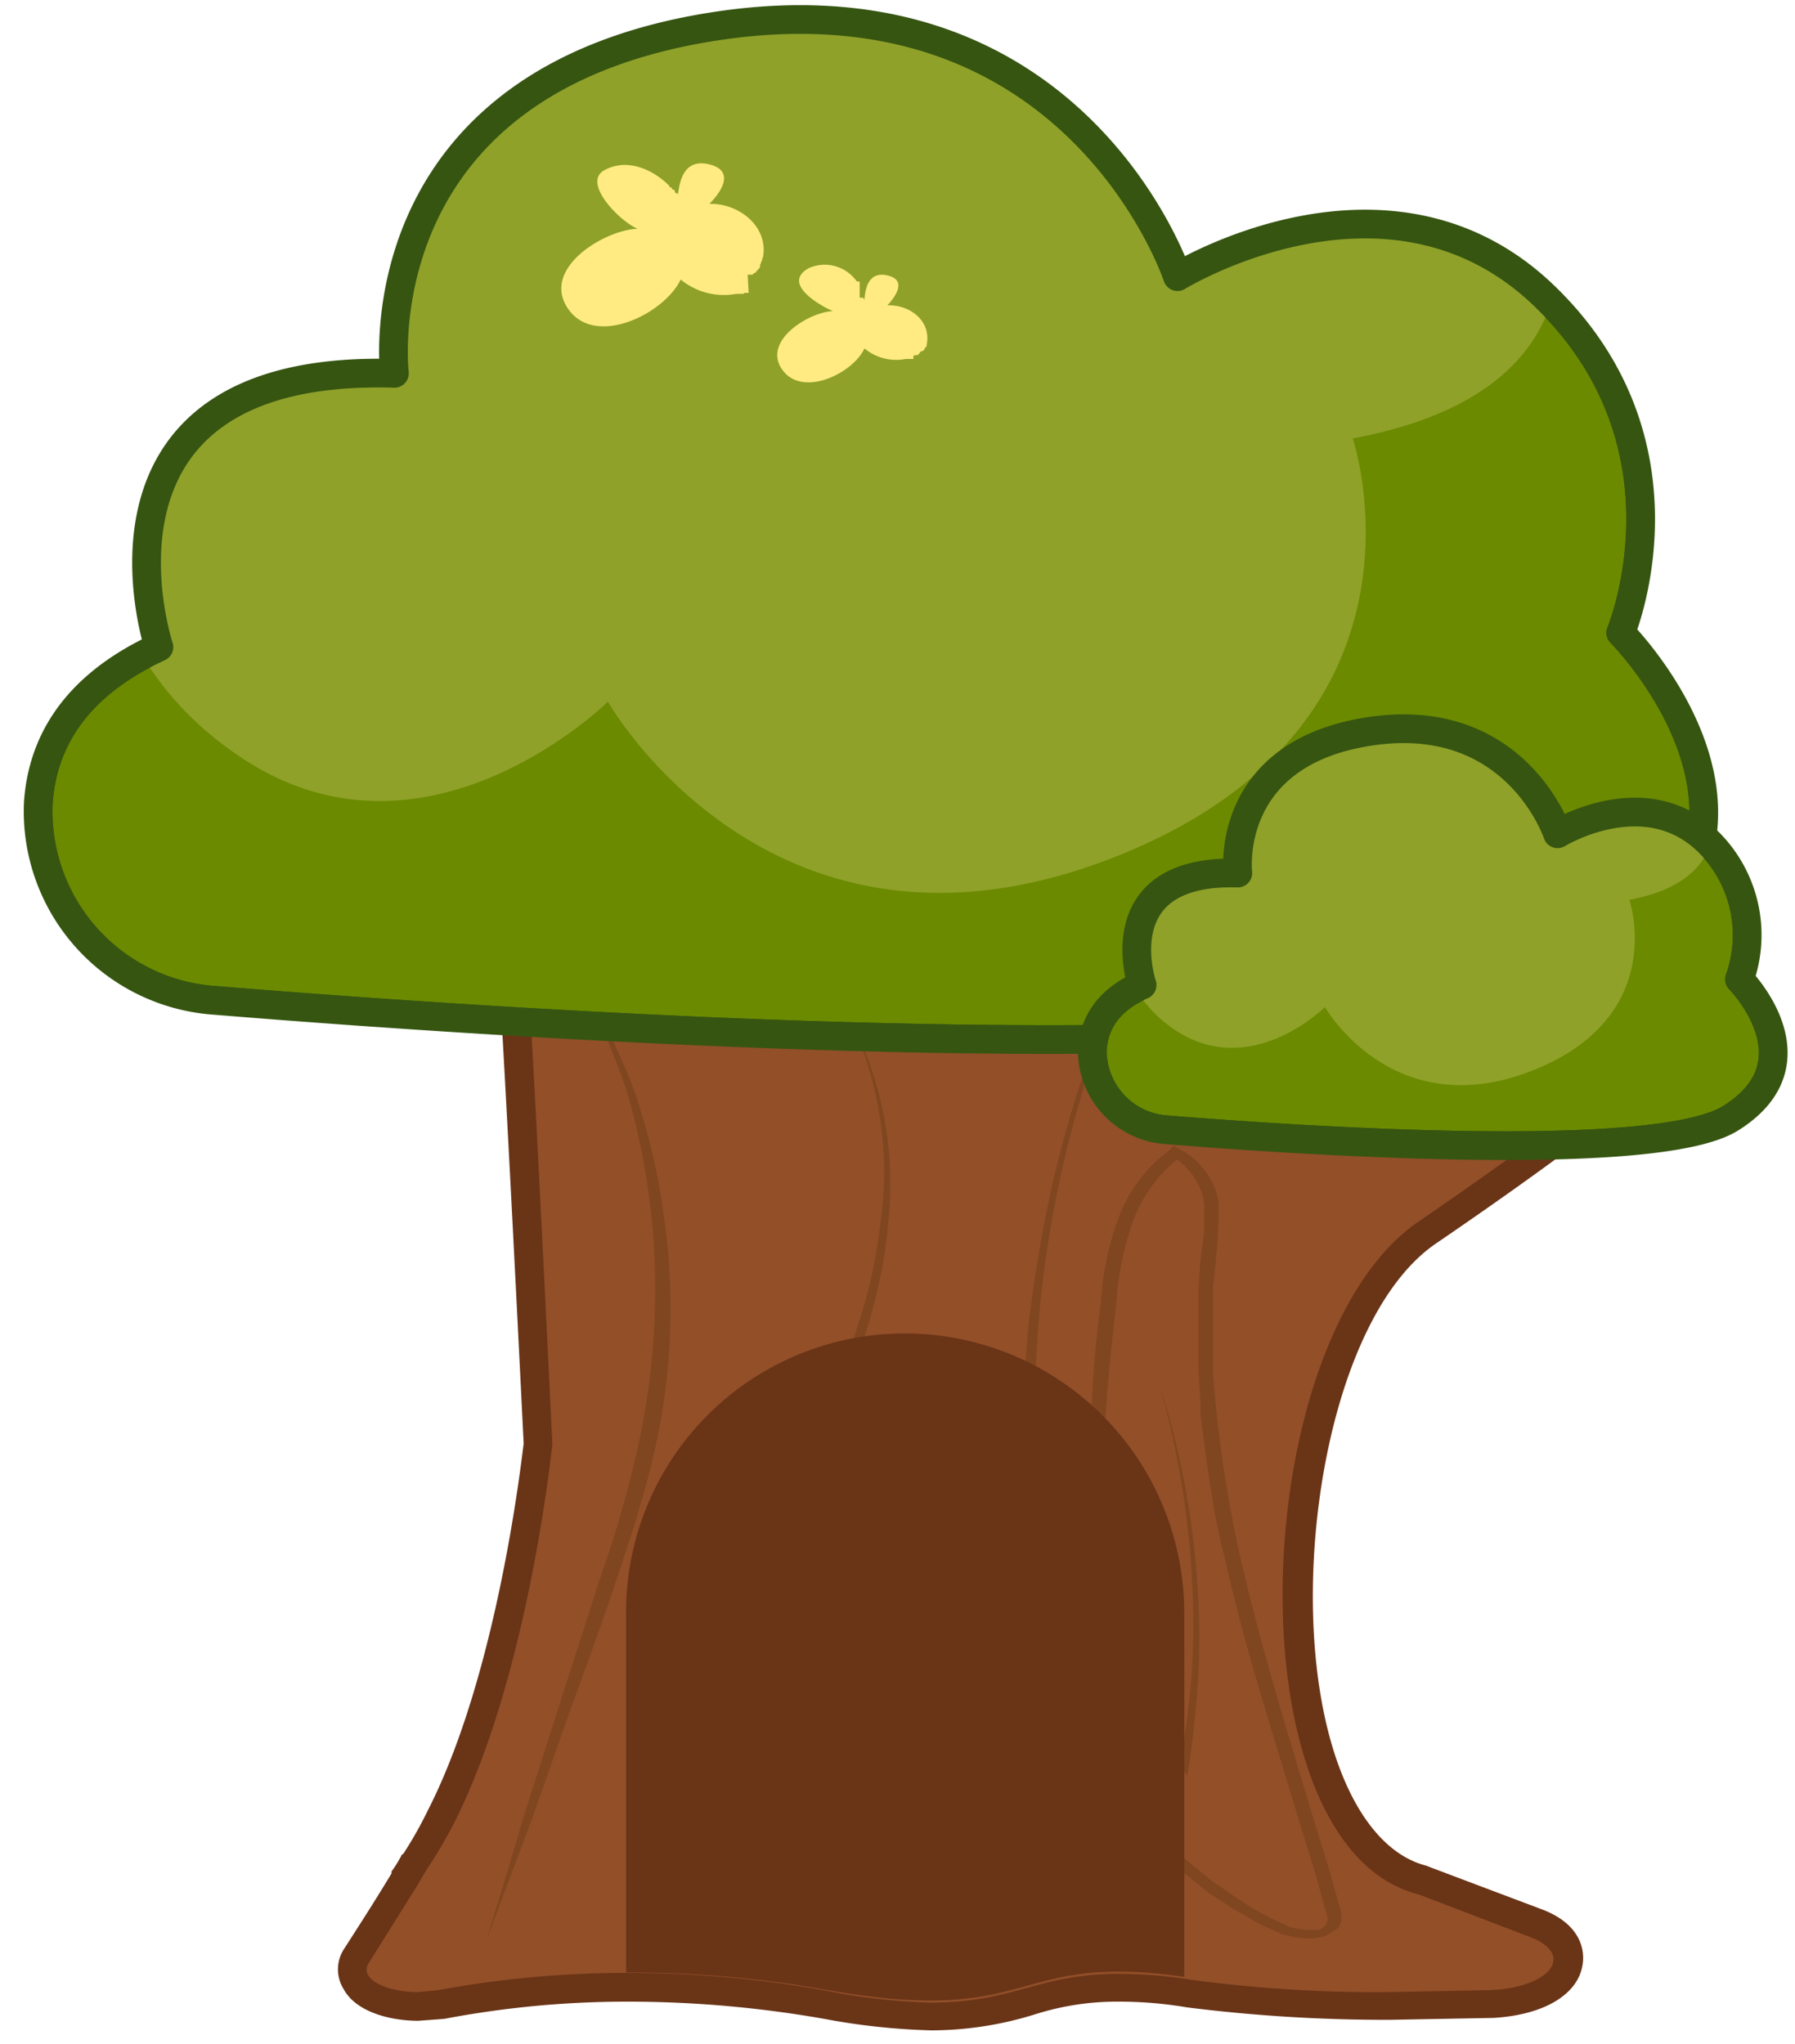 <svg id="Layer_1" data-name="Layer 1" xmlns="http://www.w3.org/2000/svg" xmlns:xlink="http://www.w3.org/1999/xlink" viewBox="0 0 187.5 213.5"><defs><clipPath id="clip-path"><path d="M164.5,109.9h-9.2c-6.2,0-12.2,1.3-16,3.5l-9.2,5.2c-1.9,1-5.8.4-5.8-.9V98.5c-.4,2.8-11.9,5-27,5.5a39.5,39.5,0,0,1-11.8-3.1l-1.4-.8a13.3,13.3,0,0,0-1.4-1.9,9.5,9.5,0,0,0-8.9-2.6,7.2,7.2,0,0,1-2.1-1.2l-.4-.4c-2.5-1.7-2.6.5-4.5-1.3a10.3,10.3,0,0,0-6.4-2.5,1.5,1.5,0,0,0-1,1.2h0c-2-4.7-5.2-3.4-5.8-3.1a.4.4,0,0,0-.1.3,33.5,33.5,0,0,1,1.1,5.5c.6,5.3,2.1,36.3,3.1,56.7h0c-.1.6-2.5,24.2-10.3,39.6a48.5,48.5,0,0,1-2.9,4.9h0l-1,1.7h0l-5,8c-1.3,1.9,3.1,3.6,7.3,2.8a115.9,115.9,0,0,1,40.7.1c22.1,3.9,18.9-4.2,37.8-1.3,9.7,1.5,21.8,1.4,31.4,1.1,6.4-.3,8.9-3.8,4-5.6l-11.5-4.4h0c-19.9-5-18-58.1,0-70.3,10.5-7.2,16.8-12,20.2-14.7C170,111.5,167.9,109.9,164.5,109.9Z" style="fill:none"/></clipPath><clipPath id="clip-path-2"><path d="M4,83.9c.4-6,3.5-12.1,12.6-16.3,0,0-9.8-29.6,24.6-28.6,0,0-3.7-30.7,33.8-36.3s48,26.2,48,26.2,22.1-13.6,38.3,2,8,35.2,8,35.2,20.9,21-2.2,35.5c-18.8,11.9-111.7,5.6-144.7,2.9A19.8,19.8,0,0,1,4,83.9Z" style="fill:none"/></clipPath><clipPath id="clip-path-3"><path d="M114.1,109.6c.2-2.5,1.4-5,5.2-6.7,0,0-4.1-12.1,10-11.7,0,0-1.5-12.5,13.8-14.8s19.6,10.7,19.6,10.7,9.1-5.6,15.7.8a13.7,13.7,0,0,1,3.3,14.4s8.5,8.6-.9,14.5c-7.7,4.9-45.7,2.3-59.2,1.2A8.3,8.3,0,0,1,114.1,109.6Z" style="fill:none"/></clipPath></defs><g id="Layer_2" data-name="Layer 2"><g id="Layer_1-2" data-name="Layer 1-2"><path d="M44.5,195.4l-1,1.7A5.9,5.9,0,0,1,44.5,195.4Z" style="fill:#966735"/><path d="M97.2,210.6a80.4,80.4,0,0,1-11-1.1,111.8,111.8,0,0,0-20.8-1.9,89.5,89.5,0,0,0-19.3,1.8l-2.5.2c-2.4,0-5.5-.7-6.5-2.6a2.6,2.6,0,0,1,.1-2.7c1.8-2.8,3.4-5.4,4.9-7.9h.1l1-1.7h.1a44.8,44.8,0,0,0,2.8-4.7c7.4-14.7,9.9-37.4,10.1-39-.9-18.8-2.5-51.2-3.1-56.5A31.2,31.2,0,0,0,52,89.2h0a1.6,1.6,0,0,1,.9-1.9,5,5,0,0,1,2.4-.6,5.3,5.3,0,0,1,4.4,2.5l.5-.2h.6a11.5,11.5,0,0,1,7,2.9c.3.3.5.3.5.3h1.1a4.5,4.5,0,0,1,2.7,1l.6.5,1.3.7h1.9a10.2,10.2,0,0,1,7.9,3.3,8.6,8.6,0,0,1,1.4,1.8l1,.5a35.1,35.1,0,0,0,11.1,3c16.5-.5,24.7-3,25.5-4.3a1.6,1.6,0,0,1,1.5-1.2h.1a1.5,1.5,0,0,1,1.4,1.5v18.8a5.7,5.7,0,0,0,1.8.3,4.7,4.7,0,0,0,1.7-.3l9.2-5.2c4.1-2.4,10.3-3.7,16.8-3.7h9.2c2.9,0,5.2,1,5.8,2.7a2.7,2.7,0,0,1-1,2.9c-3.4,2.7-9.6,7.5-20.3,14.7s-15.6,31.9-12.6,49c1.1,6.1,4.1,16.7,12.2,18.7h.2l11.5,4.3c3.5,1.3,3.6,3.4,3.4,4.2-.4,2.4-3.5,4.1-7.9,4.3l-10.7.2h0a164.4,164.4,0,0,1-21-1.3,44.9,44.9,0,0,0-7.3-.6,27.9,27.9,0,0,0-9.1,1.4A37.2,37.2,0,0,1,97.2,210.6Z" style="fill:#924f28"/><path d="M55.3,87.9c1.3,0,2.9.7,4.1,3.5h0a1.5,1.5,0,0,1,1-1.2h.5a9.3,9.3,0,0,1,5.9,2.5,2.1,2.1,0,0,0,1.5.7h1.1a4.4,4.4,0,0,1,1.9.7l.4.4a7.2,7.2,0,0,0,2.1,1.2l2.1-.2a8.8,8.8,0,0,1,6.8,2.8,13.3,13.3,0,0,1,1.4,1.9l1.4.8a39.5,39.5,0,0,0,11.8,3.1c15.1-.5,26.6-2.7,27-5.5v19.2c0,.9,1.6,1.4,3.3,1.4a5.3,5.3,0,0,0,2.5-.5l9.2-5.2c3.8-2.2,9.8-3.5,16-3.5h9.2c3.4,0,5.5,1.6,3.9,2.9-3.4,2.7-9.7,7.5-20.2,14.7-18,12.2-19.9,65.3,0,70.3h0l11.5,4.4c4.9,1.8,2.4,5.3-4,5.6l-10.6.2a144.3,144.3,0,0,1-20.8-1.3,47.4,47.4,0,0,0-7.5-.6c-8.4,0-10.8,3-19.6,3A63.7,63.7,0,0,1,86.5,208a115,115,0,0,0-21.1-1.9,107.5,107.5,0,0,0-19.6,1.8l-2.2.2c-3.3,0-6.1-1.4-5.1-3l5-8h0l1-1.7h0a48.5,48.5,0,0,0,2.9-4.9c7.8-15.4,10.2-39,10.3-39.6h0c-1-20.4-2.5-51.4-3.1-56.7a34.7,34.7,0,0,0-1.1-5.6.4.4,0,0,1,.1-.3,3.3,3.3,0,0,1,1.7-.4m0-3h0a6.5,6.5,0,0,0-3.1.8,3.2,3.2,0,0,0-1.7,3.5c.1,0,.1.1.1.2a27.7,27.7,0,0,1,1,5c.4,4,1.5,24,3.1,56.4-.3,2.3-2.8,24.2-10,38.3a41.7,41.7,0,0,1-2.6,4.6H42c0,.1-.1.1-.1.2a14,14,0,0,1-1,1.6v.2c-1.5,2.5-3.1,5-4.9,7.8a3.9,3.9,0,0,0-.1,4.3c1.3,2.4,4.9,3.3,7.8,3.3l2.7-.2a102.1,102.1,0,0,1,19.1-1.8,118.6,118.6,0,0,1,20.6,1.8,69.8,69.8,0,0,0,11.2,1.2,36.5,36.5,0,0,0,10.9-1.7,28.2,28.2,0,0,1,8.7-1.3,42.5,42.5,0,0,1,7.1.6,166.4,166.4,0,0,0,21.2,1.3l10.8-.2c5.2-.3,8.8-2.4,9.3-5.5.2-1,.3-4.2-4.4-5.9l-11.4-4.3-.5-.2c-5.2-1.3-9.3-7.7-11-17.5-2.9-16.6,1.6-40.4,12-47.5s16.9-12,20.3-14.8a3.8,3.8,0,0,0,1.5-4.5c-.8-2.3-3.6-3.7-7.2-3.7h-9.2c-6.8,0-13.2,1.4-17.5,3.9l-9.2,5.2h-1.3V98.5a3,3,0,0,0-2.8-3h-.2a3.2,3.2,0,0,0-2.8,1.9c-1.5,1-9.1,3.1-24.1,3.6a29.9,29.9,0,0,1-10.6-2.9l-.6-.2A8.3,8.3,0,0,0,85,96.1a12.2,12.2,0,0,0-9-3.7H74.3l-.7-.4-.6-.5a5.9,5.9,0,0,0-3.6-1.3h-.7A13.2,13.2,0,0,0,60.9,87h-.6a6.9,6.9,0,0,0-5-2.3Z" style="fill:#6a3417"/><path d="M124.3,98.4h0c-.4,2.8-11.9,5-27,5.5a39.4,39.4,0,0,1-11.8-3l-1.4-.8a13.3,13.3,0,0,0-1.4-1.9,9.5,9.5,0,0,0-8.9-2.6,7.2,7.2,0,0,1-2.1-1.2l-.4-.4a144.3,144.3,0,0,1,20.8-1.3C109.9,92.7,124.3,95.2,124.3,98.4Z" style="fill:#ce894a;stroke:#6a3417;stroke-miterlimit:10;stroke-width:3px"/><g style="opacity:0.65"><path d="M59.4,99.4c2.1,4,5.9,11.5,7.2,15.6a66.5,66.5,0,0,1,2.8,12.5,66.9,66.9,0,0,1-1.3,25.2c-1,4.2-2.4,8.4-3.8,12.6s-2.9,8.3-4.4,12.4l-4.4,12.5-4.7,12.5c1.3-4.2,2.6-8.4,3.8-12.6l4-12.5c1.3-4.1,2.7-8.3,4-12.5a111.6,111.6,0,0,0,3.7-12.5,75.7,75.7,0,0,0,1.8-25.1,75.2,75.2,0,0,0-2.3-12.4C64.7,111,61.2,103.5,59.4,99.4Z" style="fill:#75411a"/></g><g style="opacity:0.65"><path d="M88.3,105.5a37.5,37.5,0,0,1,4.5,22c-.6,7.5-3.1,14.8-6.3,22s-7,14.4-10.6,21.6c-1.8,3.5-3.5,7.1-5,10.7a19.9,19.9,0,0,0-1.7,10.9,13.4,13.4,0,0,0,2.4,5.3l1.1,1.2a6.9,6.9,0,0,0,1.3,1.1,10.1,10.1,0,0,0,3.4,1.8l2.1.4h2.2l1-.2.5-.2h.5l1.6-.9a10.4,10.4,0,0,0,2.4-2.3,13.5,13.5,0,0,0,1.5-2.6,47.5,47.5,0,0,0,5-21.9,20.3,20.3,0,0,0-.8-5.5,12.4,12.4,0,0,0-3.4-5,3.8,3.8,0,0,0-1.5-.9,2.5,2.5,0,0,0-1.7-.1,2.9,2.9,0,0,0-1.4.8,2.7,2.7,0,0,0-.9,1.2,45.3,45.3,0,0,0-2.7,5.4c-2.8,7.2-3,14.6-3.3,22h-.8a43.4,43.4,0,0,0,6.1-9.8,33.8,33.8,0,0,0,2.5-10.3h.2c-2.6.7-3.9,2.6-2.8,4.1-1.1-1.5,0-3.4,2.7-4.2h.1a33.3,33.3,0,0,1-2.2,10.4,42.8,42.8,0,0,1-5.8,9.9l-.9,1.1v-1.2c.1-3.7.1-7.4.5-11.1a50.3,50.3,0,0,1,.9-5.6,34.7,34.7,0,0,1,1.6-5.5,33.2,33.2,0,0,1,2.5-5.4l1-1.4a4.3,4.3,0,0,1,2.1-1.1,5.8,5.8,0,0,1,3.2.1,7.6,7.6,0,0,1,1.9,1.2,12.2,12.2,0,0,1,3.6,5.3,26.2,26.2,0,0,1,.9,5.6,47.3,47.3,0,0,1-4.9,22.1,6.1,6.1,0,0,0-.7,1.4l-.9,1.4a15.4,15.4,0,0,1-2.6,2.5l-2,1.1h-.5l-.6.2-1.4.3a12.2,12.2,0,0,1-5.7-.4,12,12,0,0,1-3.9-2l-.7-.6-.7-.7a6.9,6.9,0,0,1-1.1-1.3,11.5,11.5,0,0,1-2.5-5.5c-.7-3.7.3-7.5,1.8-11.1a107.3,107.3,0,0,1,5-10.9c3.6-7.1,7.6-14.2,10.9-21.4a92.7,92.7,0,0,0,4.3-11,52.8,52.8,0,0,0,2.4-11A37.2,37.2,0,0,0,88.3,105.5Z" style="fill:#75411a"/></g><g style="opacity:0.65"><path d="M116.8,103.1c-1.5,3.9-2.8,7.7-3.9,11.5s-2.1,7.8-2.8,11.6a117.4,117.4,0,0,0-1.6,11.7c-.3,3.9-.5,7.8-.5,11.7a115,115,0,0,0,.8,11.7,91,91,0,0,0,2.1,11.6,52.9,52.9,0,0,0,4.7,11.3,39.3,39.3,0,0,0,8.9,10.6L126,196a8.3,8.3,0,0,0,1.5,1.1l1.7,1.2.8.5.9.6,1.9,1,1.9.9a7.8,7.8,0,0,0,2.2.3h.9l.6-.4a1.3,1.3,0,0,0,.2-1.2c-.1-.4-.3-.9-.4-1.4l-.8-2.9-1.8-5.8c-2.3-7.7-4.8-15.4-6.7-23.1-.5-1.9-.9-3.9-1.4-5.8l-.6-2.9c-.2-1-.3-2-.5-3l-.4-2.9-.4-2.9-.2-1.5v-1.4l-.2-3v-8.9l.2-2.9.2-1.5c.1-.5.1-.9.2-1.4v-2.9a6.3,6.3,0,0,0-1-2.7,7.2,7.2,0,0,0-2.5-2.4h1.2a14.9,14.9,0,0,0-5.3,7.3,31.5,31.5,0,0,0-1.6,8.1c-.6,5.4-1.2,10.8-1.3,16.2a56.2,56.2,0,0,0,.3,8.2l.3,2v1l.2,1,.3,2,.5,2,.2,1,.4,1.1.6,2,.7,1.9.4,1,.5,1,.9,2,1.1,1.9.5,1,.7.9,1.2,2h-.8c.5-3.2,1-6.5,1.2-9.8a81.7,81.7,0,0,0,0-9.9,93.2,93.2,0,0,0-3.3-19.7,88,88,0,0,1,3.8,19.7,81.8,81.8,0,0,1,.2,9.9c-.2,3.3-.5,6.6-1,9.9l-.2,1.1-.7-1.1-1.3-1.9-.7-.9-.5-1-1.1-2-1-2-.5-.9-.4-1-.8-2-.6-2.1-.4-1-.2-1-.5-2-.4-2-.2-1-.2-1.1-.2-2a56.3,56.3,0,0,1-.4-8.2A126.3,126.3,0,0,1,115,136a31.5,31.5,0,0,1,1.6-8.1,15.7,15.7,0,0,1,5.5-7.7l.5-.5.7.4a7.5,7.5,0,0,1,2.9,2.7,6.5,6.5,0,0,1,1.1,2.9q0,3-.3,6l-.3,2.9v8.7a131.7,131.7,0,0,0,3.8,23.3c1.9,7.7,4.3,15.4,6.6,23.1l1.8,5.8.8,2.9c.1.5.3.9.4,1.4a2.1,2.1,0,0,1-.4,1.7l-1.2.7a5.1,5.1,0,0,1-1.7.3,10.5,10.5,0,0,1-3-.5l-2.2-1-1.9-1.1-.9-.5-.9-.6-1.7-1.1-1.6-1.3-1.5-1.2a42,42,0,0,1-9-10.7,54.2,54.2,0,0,1-4.6-11.5,79.2,79.2,0,0,1-1.9-11.7c-.4-3.9-.6-7.8-.7-11.7a114.6,114.6,0,0,1,.6-11.7c.5-3.9,1.1-7.8,1.9-11.7s1.8-7.7,3-11.6S115.2,106.9,116.8,103.1Z" style="fill:#75411a"/></g><g style="clip-path:url(#clip-path)"><path d="M94.5,139.3h0a29.2,29.2,0,0,1,29.2,29.1v42.2H65.4V168.4A29.1,29.1,0,0,1,94.5,139.3Z" style="fill:#6a3417"/></g><g style="clip-path:url(#clip-path-2)"><path d="M4,83.9c.4-6,3.5-12.1,12.6-16.3,0,0-9.8-29.6,24.6-28.6,0,0-3.7-30.7,33.8-36.3s48,26.2,48,26.2,22.1-13.6,38.3,2,8,35.2,8,35.2,20.9,21-2.2,35.5c-18.8,11.9-111.7,5.6-144.7,2.9A19.8,19.8,0,0,1,4,83.9Z" style="fill:#6b8a00;stroke:#365511;stroke-linecap:round;stroke-linejoin:round;stroke-width:3px"/><path d="M168-7.5c1,6.1-.7,13-8.8,19.1,0,0,15.9,27.9-17.9,34.2,0,0,10.2,30.2-25.3,43.9S63.5,73.3,63.5,73.3,44.8,91.8,25.6,79.4,10.2,45.6,10.2,45.6-14.6,28.7,4.8,9.2c15.9-16,108.1-29.3,140.9-33.6A19.9,19.9,0,0,1,168-7.5Z" style="fill:#8fa129"/></g><path d="M4,83.9c.4-6,3.5-12.1,12.6-16.3,0,0-9.8-29.6,24.6-28.6,0,0-3.7-30.7,33.8-36.3s48,26.2,48,26.2,22.1-13.6,38.3,2,8,35.2,8,35.2,20.9,21-2.2,35.5c-18.8,11.9-111.7,5.6-144.7,2.9A19.8,19.8,0,0,1,4,83.9Z" style="fill:none;stroke:#365511;stroke-linecap:round;stroke-linejoin:round;stroke-width:3px"/><path d="M78.1,28.7h.5l.2-.2h.1c.1-.1.1-.1.1-.2h.1c0-.1.1-.1.1-.2h.1c0-.1,0-.1.1-.2h0v-.2c0-.1,0-.1.1-.2v-.2h.1c0-.2,0-.3.1-.4.6-3.3-2.6-5.7-5.6-5.6,1.2-1.2,2.7-3.4.1-4.1s-3.2,1.4-3.4,3.3v-.3h-.2a.1.1,0,0,0-.1-.1h0v-.2c-.1,0-.1,0-.1-.1h-.2v-.2H70c0-.1-.1-.1-.1-.2h0c-1.8-1.8-4.5-2.9-6.8-1.6s1.6,5.3,3.5,6.1c-3.4.1-10.1,4.1-7.3,8.3s10.1.6,11.8-3a7.1,7.1,0,0,0,5.8,1.5h.8c0-.1,0-.1.1-.1h.4Z" style="fill:#ffeb81"/><path d="M95.6,37.1h.2c.1,0,.1,0,.1-.1H96c0-.1.1-.1.1-.2s.1,0,.1-.1h.2c0-.1,0-.1.1-.1h0c0-.1,0-.1.1-.1v-.2h.1a.4.4,0,0,0,.1-.3c.5-2.5-1.8-4.2-4.1-4.1.9-1,2-2.6.1-3.1s-2.4,1-2.5,2.5c-.1-.1-.1-.1-.1-.2h-.4V29.5h0a.1.1,0,0,0-.1-.1h-.2a4.1,4.1,0,0,0-5-1.4c-2.9,1.6,1.1,3.9,2.5,4.5-2.5.1-7.4,3.1-5.3,6.1s7.4.4,8.6-2.2a5.2,5.2,0,0,0,4.3,1.1h.9c-.1,0-.1-.1-.1-.2S95.5,37.1,95.6,37.1Z" style="fill:#ffeb81"/><g style="clip-path:url(#clip-path-3)"><path d="M114.1,109.6c.2-2.5,1.4-5,5.2-6.7,0,0-4.1-12.1,10-11.7,0,0-1.5-12.5,13.8-14.8s19.6,10.7,19.6,10.7,9.1-5.6,15.7.8a13.7,13.7,0,0,1,3.3,14.4s8.5,8.6-.9,14.5c-7.7,4.9-45.7,2.3-59.2,1.2A8.3,8.3,0,0,1,114.1,109.6Z" style="fill:#6b8a00;stroke:#365511;stroke-linecap:round;stroke-linejoin:round;stroke-width:3px"/><path d="M181.1,72.2c.4,2.5-.3,5.3-3.6,7.8,0,0,6.5,11.4-7.3,14,0,0,4.2,12.3-10.3,17.9s-21.5-6.7-21.5-6.7-7.6,7.6-15.5,2.5a13.9,13.9,0,0,1-6.2-13.8S106.5,87,114.5,79c6.5-6.5,44.1-11.9,57.5-13.7A8.2,8.2,0,0,1,181.1,72.2Z" style="fill:#8fa129"/></g><path d="M114.1,109.6c.2-2.5,1.4-5,5.2-6.7,0,0-4.1-12.1,10-11.7,0,0-1.5-12.5,13.8-14.8s19.6,10.7,19.6,10.7,9.1-5.6,15.7.8a13.7,13.7,0,0,1,3.3,14.4s8.5,8.6-.9,14.5c-7.7,4.9-45.7,2.3-59.2,1.2A8.3,8.3,0,0,1,114.1,109.6Z" style="fill:none;stroke:#365511;stroke-linecap:round;stroke-linejoin:round;stroke-width:3px"/></g></g></svg>